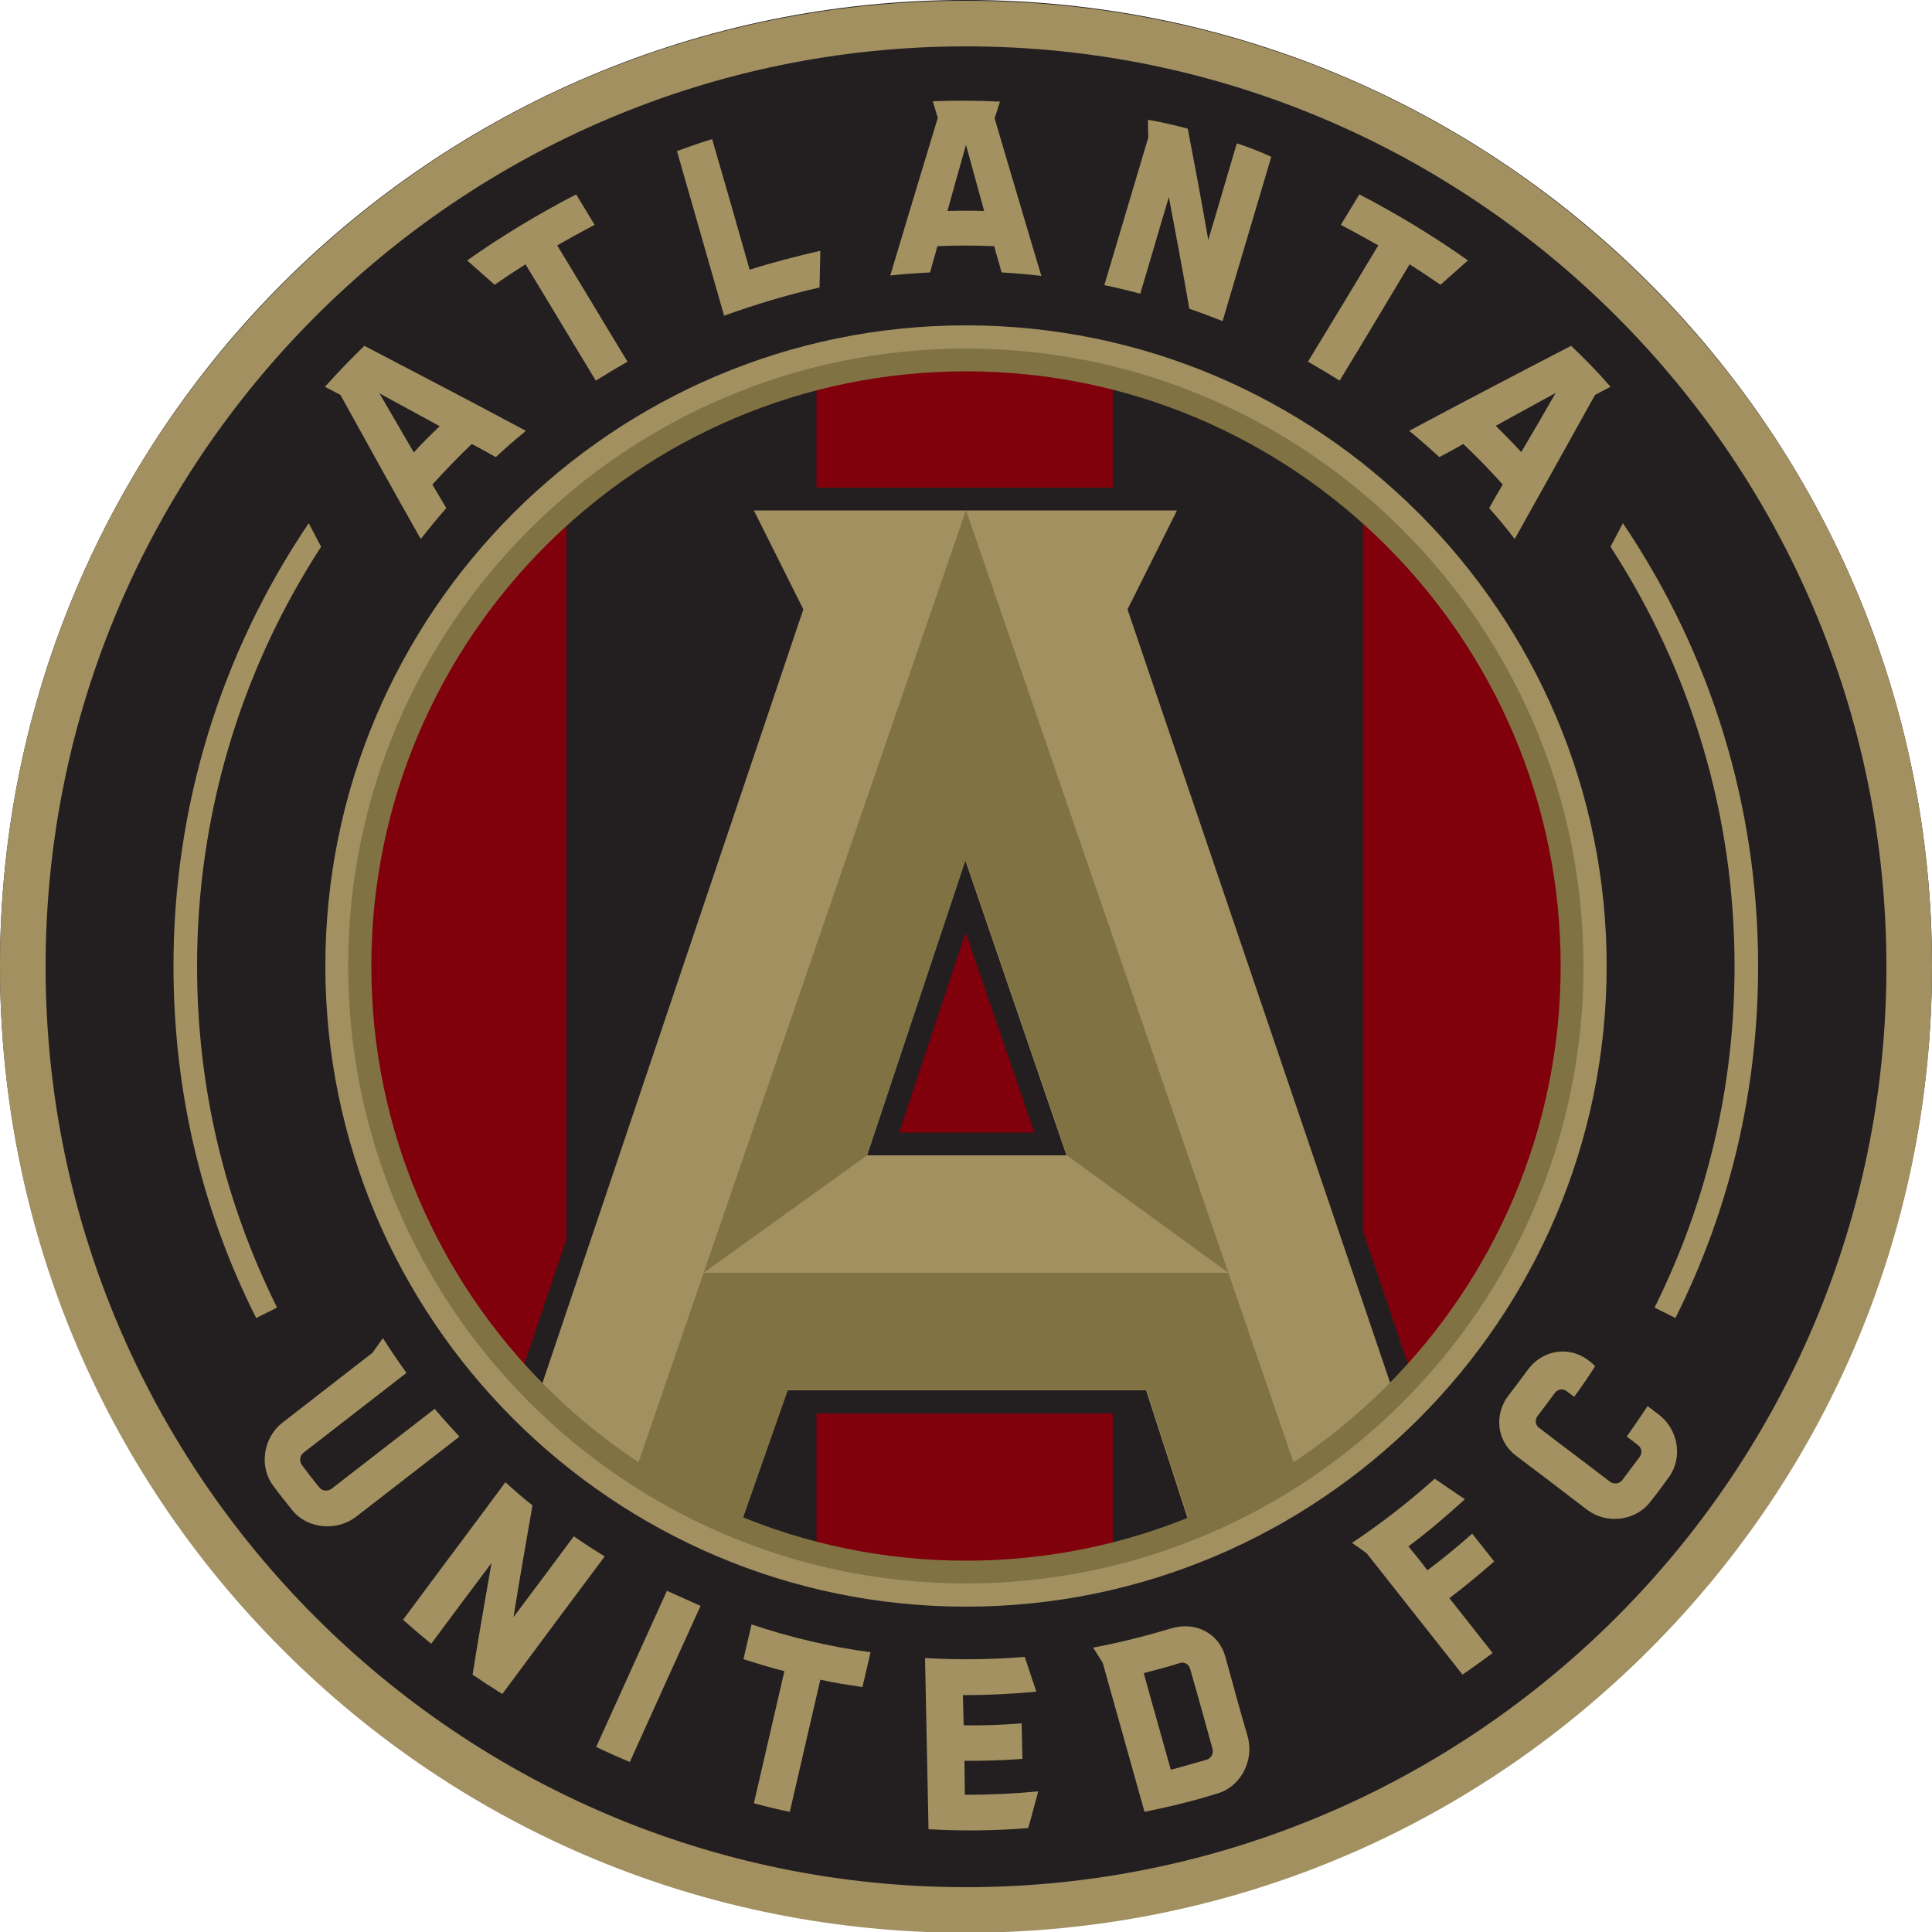 <?xml version="1.0" encoding="utf-8"?>
<!-- Generator: Adobe Illustrator 21.1.0, SVG Export Plug-In . SVG Version: 6.00 Build 0)  -->
<!DOCTYPE svg PUBLIC "-//W3C//DTD SVG 1.1//EN" "http://www.w3.org/Graphics/SVG/1.1/DTD/svg11.dtd">
<svg version="1.1" id="Layer_1" xmlns="http://www.w3.org/2000/svg" xmlns:xlink="http://www.w3.org/1999/xlink" x="0px" y="0px"
	 width="500px" height="500px" viewBox="0 0 500 500" style="enable-background:new 0 0 500 500;" xml:space="preserve">
<style type="text/css">
	.st0{fill:#231F20;}
	.st1{fill:#A29061;}
	.st2{clip-path:url(#SVGID_2_);fill:#80000B;}
	.st3{clip-path:url(#SVGID_4_);fill:#80000B;}
	.st4{clip-path:url(#SVGID_6_);fill:#80000B;}
	.st5{fill:#817244;}
	.st6{fill:#A39161;}
</style>
<g>
	<path class="st0" d="M500,250c0,138.1-111.9,250-250,250S0,388.1,0,250C0,111.9,111.9,0,250,0S500,111.9,500,250"/>
	<path class="st1" d="M250,500.2c-66.8,0-129.6-26-176.8-73.2C26,379.8,0,317,0,250.2c0-66.8,26-129.6,73.2-176.8
		C120.4,26.2,183.2,0.2,250,0.2c66.8,0,129.6,26,176.8,73.2c47.2,47.2,73.2,110,73.2,176.8c0,66.8-26,129.6-73.2,176.8
		C379.6,474.2,316.8,500.2,250,500.2 M250,12C118.7,12,11.8,118.9,11.8,250.2c0,131.3,106.9,238.2,238.2,238.2
		c131.3,0,238.2-106.9,238.2-238.2C488.2,118.9,381.3,12,250,12"/>
</g>
<g>
	<g>
		<defs>
			<path id="SVGID_1_" d="M86.2,250c0,90.5,73.3,163.8,163.8,163.8c90.5,0,163.8-73.3,163.8-163.8S340.5,86.2,250,86.2
				C159.5,86.2,86.2,159.5,86.2,250"/>
		</defs>
		<clipPath id="SVGID_2_">
			<use xlink:href="#SVGID_1_"  style="overflow:visible;"/>
		</clipPath>
		<rect x="211.3" y="84.4" class="st2" width="76.7" height="331.1"/>
	</g>
	<g>
		<defs>
			<path id="SVGID_3_" d="M86.2,250c0,90.5,73.3,163.8,163.8,163.8c90.5,0,163.8-73.3,163.8-163.8S340.5,86.2,250,86.2
				C159.5,86.2,86.2,159.5,86.2,250"/>
		</defs>
		<clipPath id="SVGID_4_">
			<use xlink:href="#SVGID_3_"  style="overflow:visible;"/>
		</clipPath>
		<rect x="82.5" y="116.9" class="st3" width="64.1" height="266.2"/>
	</g>
	<g>
		<defs>
			<path id="SVGID_5_" d="M86.2,250c0,90.5,73.3,163.8,163.8,163.8c90.5,0,163.8-73.3,163.8-163.8S340.5,86.2,250,86.2
				C159.5,86.2,86.2,159.5,86.2,250"/>
		</defs>
		<clipPath id="SVGID_6_">
			<use xlink:href="#SVGID_5_"  style="overflow:visible;"/>
		</clipPath>
		<rect x="352.7" y="116.9" class="st4" width="64.1" height="266.2"/>
	</g>
</g>
<g>
	<path class="st0" d="M298.3,158.1l15.9-31.9H185.5l15.9,32l-68.7,203.7l62.4,40.9l13-37h84.2l11.9,36.8l63.2-40.7L298.3,158.1z
		 M232.7,293.1l17.2-51.8l17.8,51.8H232.7z"/>
	<path class="st1" d="M291.8,157.7l12.8-25.6H195.1l12.8,25.6l-69.8,207l24.1,22.5l12.5,5.9l15.1,6.7l14-40h92.8l13.5,41.6
		l25.5-13.7l26.8-22.1L291.8,157.7z M224.4,299l25.4-76.4l26.2,76.4L224.4,299z"/>
	<polygon class="st5" points="224.4,299 182.1,329.4 250,132 317.9,329.4 276.1,299 249.9,222.6 	"/>
	<polygon class="st5" points="164.2,381.5 182.1,329.4 317.9,329.4 335.4,380.3 308.5,395.9 296.7,359.7 203.9,359.7 191.2,395.8 	
		"/>
	<path class="st1" d="M250,415.8c-91.4,0-165.8-74.4-165.8-165.8c0-91.4,74.4-165.8,165.8-165.8c91.4,0,165.8,74.4,165.8,165.8
		C415.8,341.4,341.4,415.8,250,415.8 M250,90.9c-87.7,0-159.1,71.4-159.1,159.1c0,87.7,71.4,159.1,159.1,159.1
		c87.7,0,159.1-71.4,159.1-159.1C409.1,162.3,337.7,90.9,250,90.9"/>
	<path class="st5" d="M250,409.8c-88.1,0-159.9-71.7-159.9-159.8c0-88.1,71.7-159.8,159.9-159.8c88.1,0,159.8,71.7,159.8,159.8
		C409.9,338.1,338.1,409.8,250,409.8 M250,96.1c-84.8,0-153.9,69-153.9,153.9c0,84.9,69,153.9,153.9,153.9s153.9-69,153.9-153.9
		C403.9,165.2,334.9,96.1,250,96.1"/>
	<path class="st6" d="M257.4,30.6c0.5-1.4,0.9-2.9,1.4-4.3c-5.8-0.3-11.6-0.3-17.4-0.1c0.4,1.4,0.9,2.9,1.3,4.3
		c-4.1,13.5-8.2,27.1-12.3,40.8c3.4-0.4,6.9-0.6,10.3-0.8c0.6-2.3,1.3-4.5,1.9-6.8c4.9-0.2,9.8-0.2,14.7,0c0.6,2.3,1.3,4.5,1.9,6.8
		c3.4,0.2,6.9,0.5,10.3,0.9C265.4,57.8,261.4,44.1,257.4,30.6 M250,37.5c1.6,5.7,3.1,11.4,4.7,17.1c-3.2-0.1-6.4-0.1-9.5,0
		C246.8,48.8,248.4,43.1,250,37.5"/>
	<path class="st6" d="M364.7,111.5c2.7,2.2,5.3,4.5,7.8,6.8c2.1-1.1,4.1-2.2,6.2-3.4c3.6,3.4,7,6.9,10.2,10.5
		c-1.2,2-2.4,4.1-3.5,6.1c2.3,2.6,4.5,5.2,6.6,8c7-12.5,13.9-24.9,20.8-37.3c1.3-0.7,2.7-1.4,4-2.1c-3.2-3.7-6.6-7.2-10.2-10.6
		C392.7,96.7,378.7,104,364.7,111.5 M387.1,110.2c5.2-2.9,10.4-5.7,15.5-8.5c-2.9,5.1-5.9,10.2-8.9,15.3
		C391.6,114.7,389.4,112.5,387.1,110.2"/>
	<path class="st6" d="M351.8,50.3c-1.6,2.6-3.2,5.3-4.8,7.9c3.3,1.7,6.5,3.5,9.7,5.3c-6,10-12.1,20.1-18.2,30.1
		c2.8,1.6,5.5,3.2,8.2,4.9c6.1-10,12.1-20.1,18.1-30.1c2.7,1.7,5.4,3.5,8,5.3c2.4-2.1,4.7-4.2,7.1-6.3
		C371,61.1,361.6,55.4,351.8,50.3"/>
	<path class="st6" d="M320.1,37.1c-2.5,8.3-4.9,16.7-7.4,25c-1.7-9.8-3.5-19.4-5.3-28.8c-3.4-0.9-6.8-1.7-10.3-2.3
		c0,1.5,0,3,0.1,4.5c-3.8,12.8-7.6,25.5-11.4,38.3c3.1,0.6,6.2,1.4,9.3,2.2c2.5-8.3,4.9-16.7,7.4-25c1.8,9.5,3.6,19.1,5.3,28.9
		c2.9,1,5.8,2.1,8.6,3.2l12.6-42.5C326.1,39.2,323.1,38.1,320.1,37.1"/>
	<path class="st6" d="M94.3,89.5c-3.5,3.4-6.9,6.9-10.2,10.6c1.3,0.7,2.7,1.4,4,2.1c6.8,12.3,13.7,24.8,20.8,37.3
		c2.1-2.7,4.3-5.4,6.6-8c-1.2-2-2.4-4.1-3.6-6.1c3.3-3.6,6.7-7.2,10.2-10.5c2.1,1.1,4.1,2.2,6.2,3.4c2.5-2.3,5.1-4.6,7.8-6.8
		C122.1,104,108.1,96.7,94.3,89.5 M107.1,117.1c-3-5.1-5.9-10.2-8.9-15.3c5.2,2.8,10.4,5.7,15.6,8.5
		C111.5,112.5,109.2,114.7,107.1,117.1"/>
	<path class="st6" d="M149.1,50.3c1.6,2.6,3.2,5.3,4.8,7.9c-3.3,1.7-6.5,3.5-9.7,5.3c6.1,10,12.1,20.1,18.2,30.1
		c-2.8,1.6-5.5,3.2-8.2,4.9c-6.1-10-12.1-20.1-18.2-30.1c-2.7,1.7-5.4,3.5-8,5.3c-2.4-2.1-4.7-4.2-7.1-6.3
		C129.8,61.1,139.3,55.4,149.1,50.3"/>
	<path class="st6" d="M194,69.8c-3.2-11.3-6.4-22.5-9.7-33.8c-3,0.9-6.1,2-9.1,3.1c4.1,14.2,8.1,28.4,12.2,42.6
		c8.1-2.9,16.3-5.4,24.7-7.3c0.1-3.2,0.1-6.3,0.2-9.5C206.2,66.3,200,67.9,194,69.8"/>
	<path class="st6" d="M181.3,415.6c-2.9-1.3-5.8-2.6-8.7-3.9c-6.1,13.5-12.2,26.9-18.3,40.4c2.9,1.4,5.8,2.7,8.7,3.9
		C169.1,442.5,175.2,429,181.3,415.6"/>
	<path class="st6" d="M225.3,427.6c-0.7,3-1.4,6-2.1,9c-3.6-0.5-7.3-1.1-10.9-1.9c-2.6,11.4-5.3,22.8-7.9,34.2
		c-3.1-0.6-6.2-1.4-9.3-2.2c2.6-11.4,5.3-22.8,7.9-34.2c-3.6-0.9-7.1-2-10.6-3.1c0.7-3,1.4-6,2.1-9
		C204.6,423.8,214.9,426.2,225.3,427.6"/>
	<path class="st6" d="M249.6,455.7c5,0,10-0.1,15-0.5c-0.1-3.1-0.1-6.1-0.2-9.2c-5,0.4-10,0.6-15,0.5c-0.1-2.6-0.1-5.2-0.2-7.8
		c6.3,0,12.7-0.3,19-0.9c-1-3-2-6-3-9c-8.6,0.7-17.2,0.8-25.8,0.3c0.3,14.8,0.6,29.6,0.9,44.3c8.6,0.5,17.2,0.4,25.8-0.3
		c0.9-3.1,1.7-6.3,2.6-9.5c-6.3,0.6-12.7,0.9-19,0.9C249.7,461.6,249.6,458.6,249.6,455.7"/>
	<path class="st6" d="M317.1,428.7c-1.7-6.1-7.8-9.1-13.9-7.3c-6.7,2-13.4,3.7-20.3,5c0.8,1.3,1.7,2.6,2.5,4
		c3.6,12.8,7.2,25.7,10.8,38.5c6.4-1.3,12.7-2.8,19-4.8c6-1.8,9.4-8.6,7.7-14.7C320.9,442.6,319,435.6,317.1,428.7 M313.8,452.6
		c0.3,1.2-0.3,2.4-1.5,2.8c-3.1,0.9-6.2,1.8-9.3,2.6c-2.3-8.3-4.7-16.6-7-25c3.1-0.8,6.2-1.6,9.3-2.6c1.2-0.4,2.4,0.3,2.7,1.5
		C310,438.8,311.9,445.7,313.8,452.6"/>
	<path class="st6" d="M148.5,397.6c-5.2,7-10.4,14-15.6,20.9c1.5-9.5,3.2-19.1,4.9-28.9c-2.4-1.9-4.7-3.9-7-6
		c-8.8,11.9-17.7,23.7-26.5,35.6c2.4,2.1,4.8,4.2,7.3,6.2c5.2-7,10.4-14,15.6-20.9c-1.7,9.8-3.4,19.4-4.9,28.9
		c2.5,1.7,5.1,3.4,7.7,5c8.8-11.9,17.6-23.7,26.5-35.6C153.7,401.1,151.1,399.4,148.5,397.6"/>
	<path class="st6" d="M112.5,364.6c-8.9,6.9-17.8,13.8-26.7,20.7c-1,0.7-2.4,0.6-3.1-0.3c-1.6-1.9-3.1-3.9-4.6-5.9
		c-0.7-1-0.5-2.4,0.4-3.1c8.9-6.9,17.8-13.8,26.7-20.7c-2.1-2.9-4.2-6-6.1-9c-0.9,1.3-1.8,2.5-2.7,3.8c-7.7,6-15.5,12-23.2,18
		c-5,3.8-6.3,11.3-2.5,16.4c1.6,2.2,3.3,4.3,5,6.4c4,4.9,11.6,5.4,16.5,1.6c8.9-6.9,17.8-13.8,26.7-20.7
		C116.7,369.4,114.5,367,112.5,364.6"/>
	<path class="st6" d="M364.5,400.2c5.1-3.8,9.9-7.9,14.6-12.2c-2.6-1.8-5.2-3.5-7.8-5.3c-6.7,6-13.9,11.6-21.4,16.6
		c1.3,0.9,2.6,1.8,3.8,2.7c8.3,10.5,16.5,20.9,24.8,31.4c2.6-1.8,5.2-3.7,7.8-5.6c-3.7-4.7-7.5-9.5-11.2-14.2c4-3,7.8-6.2,11.6-9.5
		c-1.9-2.4-3.8-4.8-5.7-7.2c-3.7,3.3-7.6,6.5-11.6,9.5C367.8,404.2,366.1,402.2,364.5,400.2"/>
	<path class="st6" d="M411,352c-5-3.8-11.9-2.6-15.6,2.5c-1.6,2.2-3.3,4.4-4.9,6.5c-3.9,5-3.2,11.9,1.8,15.7
		c6.1,4.6,12.3,9.3,18.4,14c5,3.8,12.4,3,16.3-1.9c1.7-2.1,3.3-4.3,4.9-6.5c3.7-5.1,2.4-12.4-2.6-16.2c-1-0.7-1.9-1.5-2.9-2.2
		c-1.8,2.7-3.6,5.3-5.4,7.9c1,0.7,1.9,1.4,2.9,2.2c1,0.7,1.2,2.1,0.4,3.1c-1.5,2-3,4-4.5,6c-0.7,0.9-2.1,1.1-3.1,0.4
		c-6.1-4.7-12.3-9.3-18.4-14c-1-0.7-1.1-2.1-0.4-3c1.5-2,3-4,4.5-6c0.7-1,2.1-1.2,3-0.5c0.7,0.5,1.3,1,2,1.5
		c1.9-2.6,3.7-5.2,5.4-7.9C412.3,353,411.7,352.5,411,352"/>
	<path class="st6" d="M416.8,141.5c21,32.3,32.1,69.7,32.1,108.5c0,31-7,60.8-20.7,88.4l5.4,2.7C447.8,312.7,455,282,455,250
		c0-41.1-12.1-80.7-35-114.6L416.8,141.5z"/>
	<path class="st6" d="M83.1,141.5C62.1,173.8,51,211.3,51,250c0,31.1,7,60.8,20.7,88.4l-5.4,2.7C52,312.7,44.9,282,44.9,250
		c0-41.1,12.1-80.7,35-114.6L83.1,141.5z"/>
</g>
</svg>
